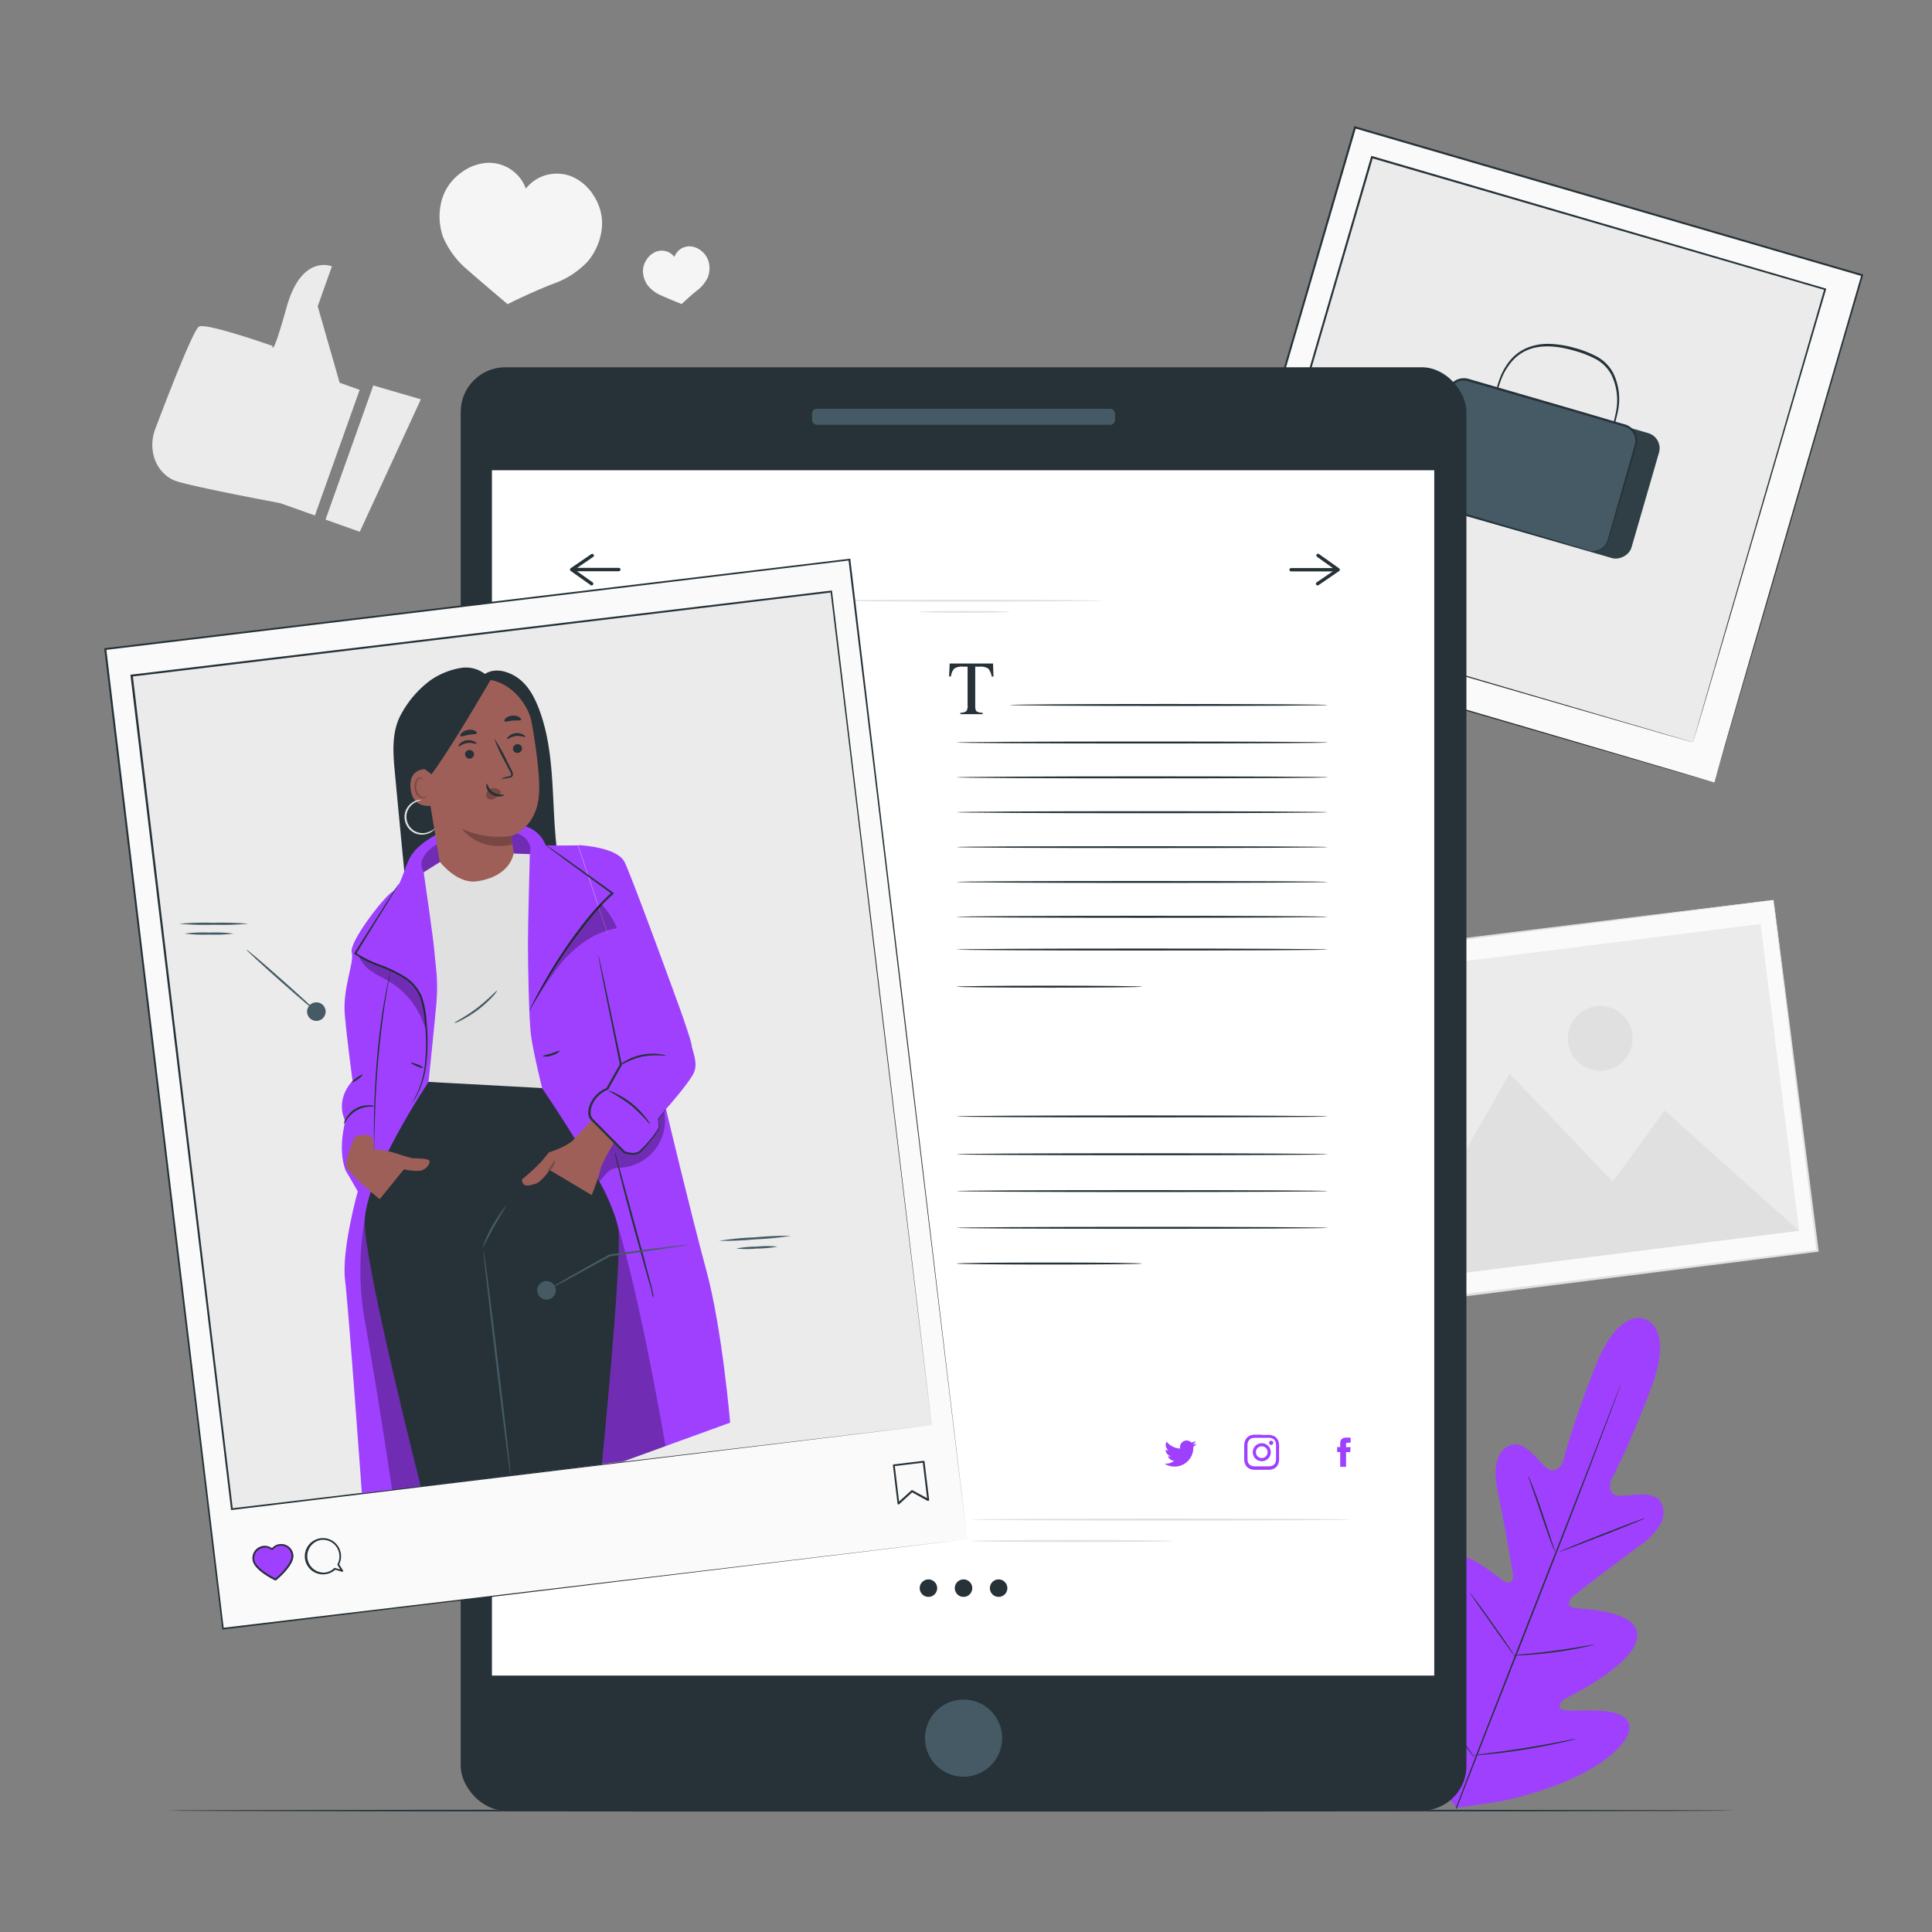 <svg xmlns="http://www.w3.org/2000/svg" viewBox="0 0 500 500"><rect x="0" y="0" width="500" height="500" fill="#808080" stroke="none"/><g id="freepik--background-complete--inject-35"><rect x="350.64" y="239.71" width="114.47" height="91.51" transform="translate(-32.38 53.03) rotate(-7.16)" style="fill:#fafafa"></rect><path d="M459,232.94l-.55.08-1.59.22-6.17.81-23.24,3-82,10.44.26-.33c3.4,27,7.3,58,11.43,90.79h0l-.37-.29,113.58-14.2-.24.3c-3.37-27.35-6.17-50-8.12-65.87-1-7.93-1.72-14.15-2.24-18.41-.25-2.12-.45-3.75-.58-4.86s-.18-1.69-.18-1.69.09.54.23,1.62.36,2.71.64,4.8c.55,4.24,1.35,10.44,2.37,18.33l8.43,66,0,.28-.28,0L356.82,338.33l-.33,0,0-.33h0c-4.1-32.79-8-63.77-11.36-90.8l0-.29.3,0,82.21-10.17,23.2-2.83,6.12-.74,1.56-.17Z" style="fill:#e0e0e0"></path><rect x="354.58" y="245.48" width="106.43" height="79.99" transform="translate(-32.38 53.02) rotate(-7.16)" style="fill:#ebebeb"></rect><polygon points="359.98 331.79 390.67 277.82 417.39 305.82 430.81 287.38 465.58 318.53 359.98 331.79" style="fill:#e0e0e0"></polygon><path d="M422.46,267.7a8.38,8.38,0,1,1-9.36-7.28A8.38,8.38,0,0,1,422.46,267.7Z" style="fill:#e0e0e0"></path><path d="M93.08,100.9,87.9,99.05,82.22,79.27,85.9,68.93s-7.83-3.34-11.71,10.53-3.68,10.06-3.68,10.06-17-6-19-5c-1.41.71-7.9,17.43-11.34,26.52-1.73,4.58-.43,9.87,3.47,12.49a8,8,0,0,0,1.74.9c4.24,1.51,27.12,5.78,27.12,5.78l9,3.19Z" style="fill:#ebebeb"></path><polygon points="108.92 103.34 93.11 137.63 84.24 134.47 96.61 99.76 108.92 103.34" style="fill:#ebebeb"></polygon><path d="M155.81,58.4a13.11,13.11,0,0,0-2.05-7.58A12.48,12.48,0,0,0,148,45.7a10.35,10.35,0,0,0-8.08.12,10.23,10.23,0,0,0-3.83,3,10.15,10.15,0,0,0-2.39-3.75,10.26,10.26,0,0,0-7.53-2.93,12.53,12.53,0,0,0-7.15,2.8,13,13,0,0,0-4.56,6.4,15.91,15.91,0,0,0,.21,10,22.56,22.56,0,0,0,6.35,8.52c4.45,3.9,10.34,8.85,10.34,8.85s6.3-3.16,11.82-5.27a22.53,22.53,0,0,0,8.92-5.77A16,16,0,0,0,155.81,58.4Z" style="fill:#f5f5f5"></path><path d="M183.4,67.75a5.35,5.35,0,0,0-1.75-2.7,5.05,5.05,0,0,0-2.87-1.28,4.13,4.13,0,0,0-4.25,2.72,4.12,4.12,0,0,0-4.7-1.37,5.12,5.12,0,0,0-2.44,2,5.38,5.38,0,0,0-1,3.06A6.49,6.49,0,0,0,167.74,74a9.15,9.15,0,0,0,3.54,2.53c2.22,1,5.14,2.16,5.14,2.16s2.06-2,4-3.53a9.27,9.27,0,0,0,2.76-3.37A6.55,6.55,0,0,0,183.4,67.75Z" style="fill:#f5f5f5"></path></g><g id="freepik--Picture--inject-35"><rect x="328.8" y="49.37" width="136.74" height="136.74" transform="translate(172.94 466.06) rotate(-73.74)" style="fill:#fafafa"></rect><path d="M443.67,202.52s.05-.22.17-.63.29-1,.51-1.81c.46-1.61,1.15-4,2-7.06,1.79-6.17,4.41-15.21,7.73-26.71l27.63-95.12.15.27L350.62,33.21h0l.32-.18L312.61,164.3l-.15-.28,95.06,27.84,26.68,7.84,7,2.09,1.81.54.62.19-.6-.16-1.8-.51-7-2-26.66-7.72-95.27-27.66-.21-.06.06-.22C323.3,126,336.43,81,350.43,32.89l.08-.25.25.07h0L482,71l.21.07-.06.21c-11.53,39.38-21.15,72.21-27.89,95.2-3.37,11.47-6,20.48-7.82,26.63-.91,3.06-1.6,5.41-2.07,7l-.54,1.79Z" style="fill:#263238"></path><rect x="335.53" y="55.32" width="122.16" height="122.16" transform="translate(48.46 -106.39) rotate(16.26)" style="fill:#ebebeb"></rect><path d="M438.14,192.15s.05-.2.15-.56.26-.92.47-1.63l1.81-6.3c1.59-5.52,3.93-13.6,6.9-23.87l24.66-85,.16.28L355,40.92h0l.32-.17L321.08,158l-.15-.27,84.92,24.88,23.83,7,6.29,1.86,1.62.48c.37.11.55.18.55.18l-.53-.14-1.6-.46-6.27-1.8-23.81-6.88L320.8,158.16l-.21-.06.06-.22L354.82,40.59l.08-.25.25.07h0L472.41,74.65l.22.07-.06.21c-10.31,35.19-18.91,64.51-24.93,85.06-3,10.24-5.38,18.29-7,23.78L438.79,190l-.48,1.6C438.2,192,438.14,192.15,438.14,192.15Z" style="fill:#263238"></path><rect x="384.78" y="97.21" width="33.66" height="50.39" rx="4.06" transform="translate(172.24 474.06) rotate(-73.84)" style="fill:#455a64"></rect><g style="opacity:0.3"><rect x="384.78" y="97.21" width="33.66" height="50.39" rx="4.06" transform="translate(172.24 474.06) rotate(-73.84)"></rect></g><path d="M415.6,115.4a3,3,0,0,1,.18-.62c.17-.46.37-1,.62-1.73a40.63,40.63,0,0,0,1.82-6.48A15.19,15.19,0,0,0,417,96.94a10,10,0,0,0-4-4,27.31,27.31,0,0,0-5.86-2.25c-4.13-1.19-8.45-1.55-11.88-.08a11,11,0,0,0-4.15,3.12,15.81,15.81,0,0,0-2.38,3.93,34.28,34.28,0,0,0-1.87,6.46c-.15.73-.27,1.33-.37,1.8a3,3,0,0,1-.16.63,2.39,2.39,0,0,1,0-.64c.05-.42.14-1,.26-1.83a30.29,30.29,0,0,1,1.72-6.58,16.3,16.3,0,0,1,2.38-4.08,11.34,11.34,0,0,1,4.32-3.31A13.94,13.94,0,0,1,401,89a26.17,26.17,0,0,1,6.34,1,27.48,27.48,0,0,1,6,2.32,10.4,10.4,0,0,1,4.2,4.3,15.42,15.42,0,0,1,1.14,10,35.45,35.45,0,0,1-2,6.49c-.3.74-.54,1.31-.72,1.7A2.42,2.42,0,0,1,415.6,115.4Z" style="fill:#263238"></path><rect x="378.72" y="95.26" width="33.66" height="50.39" rx="4.06" transform="translate(169.74 466.84) rotate(-73.84)" style="fill:#455a64"></rect><path d="M411.17,142.51a5.81,5.81,0,0,0,1.61.07,4.24,4.24,0,0,0,1.8-.72,4,4,0,0,0,1.49-2.12c1.13-4,2.74-9.62,4.72-16.61l1.58-5.5c.26-.95.58-1.95.81-2.9a3.78,3.78,0,0,0-.64-2.83,4,4,0,0,0-2.55-1.62l-3.24-.94-6.77-2-30.13-8.7a3.75,3.75,0,0,0-4.61,2.41l-.57,1.94c-.76,2.6-1.5,5.17-2.23,7.69-1.47,5-2.88,9.89-4.23,14.52a5.07,5.07,0,0,0-.31,1.68,4,4,0,0,0,.4,1.59,3.79,3.79,0,0,0,2.44,2l6.38,1.86,11.44,3.36,16.56,4.89,4.5,1.36,1.16.37a2.38,2.38,0,0,1,.39.15,2.18,2.18,0,0,1-.41-.09l-1.18-.31-4.52-1.26-16.61-4.71L377,132.85,370.6,131a4.35,4.35,0,0,1-2.78-2.26,4.25,4.25,0,0,1-.45-1.82,5.6,5.6,0,0,1,.32-1.84c1.34-4.63,2.74-9.49,4.19-14.53.73-2.52,1.47-5.09,2.23-7.69.19-.65.36-1.29.58-2a4.32,4.32,0,0,1,1.18-1.82,4.38,4.38,0,0,1,4.15-1l30.11,8.75,6.76,2,3.24.94a4.61,4.61,0,0,1,2.82,1.83,4.28,4.28,0,0,1,.69,3.19c-.25,1-.56,2-.84,3-.56,1.91-1.09,3.74-1.61,5.49-2.06,7-3.73,12.62-4.9,16.56a4.16,4.16,0,0,1-1.61,2.19,4.21,4.21,0,0,1-1.88.7A3.19,3.19,0,0,1,411.17,142.51Z" style="fill:#263238"></path><path d="M382.7,117.06a2.62,2.62,0,1,1-2.22-3A2.62,2.62,0,0,1,382.7,117.06Z" style="fill:#455a64"></path><rect x="359.52" y="93.53" width="1" height="40.59" transform="translate(196.43 454.13) rotate(-81.87)" style="fill:#455a64"></rect></g><g id="freepik--Plant--inject-35"><path d="M425.85,341.43s-6.71-3.58-13,12.25-8.37,24.81-8.37,24.81-1.74,3.36-4.11,1.49-5.89-7.45-9.49-6-4.59,5.85-3.26,12.06,3.72,19.94,3.93,21.18-.33,3.1-2.14,2.09-12.67-11-17.11-5.59,2.09,22.14,2.77,24,.39,2.68-.47,3.23-4.18-3.16-7.38-5.88-7.39-5.31-9.69-2-1.92,16.31,12.32,36.08l7.19,8.73,11.24-1.69c23.82-5.08,32.82-14.43,33.36-18.45s-4.3-4.92-8.5-5.06-9.15.38-9.41-.6.08-1.81,1.82-2.71,17.8-8.9,18.16-15.9-14.39-6.89-16.42-7.36-1.16-2.22-.19-3,12-9.33,17.14-13,7.48-7.55,5.69-11.14-8.08-1.68-11.09-1.89-2-3.87-2-3.87,4.49-8.06,10.47-24-1.58-17.8-1.58-17.8" style="fill:#9F40FF"></path><path d="M376.72,468c4.44-11.69,10.71-27.79,17.69-45.55s13.3-33.83,17.8-45.49l5.32-13.82c.62-1.62,1.11-2.88,1.45-3.75.17-.42.29-.74.39-1s.14-.32.14-.32,0,.11-.11.34l-.35,1c-.32.89-.78,2.16-1.38,3.79-1.21,3.28-3,8-5.21,13.86-4.44,11.69-10.71,27.78-17.69,45.53s-13.3,33.84-17.8,45.51" style="fill:#263238"></path><path d="M395.52,382a2.83,2.83,0,0,1,.37.74c.21.48.49,1.18.83,2.06.69,1.75,1.57,4.19,2.49,6.91s1.7,5.09,2.32,7l.71,2.1a3.85,3.85,0,0,1,.23.79,4,4,0,0,1-.37-.73c-.21-.48-.49-1.19-.83-2.07-.66-1.76-1.51-4.21-2.43-6.93s-1.73-5.08-2.37-6.94c-.28-.82-.53-1.53-.72-2.1A3.85,3.85,0,0,1,395.52,382Z" style="fill:#263238"></path><path d="M403.52,401.61c0-.1,4.92-2.13,11.07-4.55s11.18-4.29,11.22-4.19-4.92,2.14-11.08,4.55S403.56,401.71,403.52,401.61Z" style="fill:#263238"></path><path d="M391.57,428.4a3.34,3.34,0,0,1,.82-.13l2.27-.21c1.9-.18,4.54-.43,7.43-.82s5.51-.81,7.4-1.14l2.24-.38a3.18,3.18,0,0,1,.83-.1,4.1,4.1,0,0,1-.8.24c-.52.13-1.28.31-2.22.51-1.88.39-4.49.87-7.4,1.25s-5.55.6-7.46.71c-1,.05-1.74.09-2.28.09A4.16,4.16,0,0,1,391.57,428.4Z" style="fill:#263238"></path><path d="M380.42,412.2a3.46,3.46,0,0,1,.5.59c.31.39.74,1,1.26,1.68,1.06,1.42,2.49,3.41,4.05,5.62s3,4.21,3.95,5.68c.5.73.9,1.33,1.17,1.75a3.33,3.33,0,0,1,.38.67,3.21,3.21,0,0,1-.51-.59L390,425.93c-1-1.43-2.48-3.42-4-5.62s-3-4.22-4-5.69l-1.16-1.74A2.73,2.73,0,0,1,380.42,412.2Z" style="fill:#263238"></path><path d="M366.86,434.51a4.44,4.44,0,0,1,.64.75l1.62,2.15c1.36,1.82,3.21,4.35,5.24,7.16s3.85,5.36,5.15,7.23c.61.88,1.12,1.63,1.53,2.21a4.64,4.64,0,0,1,.51.85,6.71,6.71,0,0,1-.64-.76c-.42-.57-1-1.29-1.62-2.14-1.36-1.83-3.21-4.36-5.24-7.17s-3.85-5.36-5.15-7.22l-1.52-2.22A5,5,0,0,1,366.86,434.51Z" style="fill:#263238"></path><path d="M381.34,454.27a5.22,5.22,0,0,1,1-.18l2.86-.37c2.41-.31,5.74-.75,9.4-1.34s7-1.2,9.35-1.66l2.83-.54a6,6,0,0,1,1.05-.16,5.64,5.64,0,0,1-1,.3c-.66.17-1.61.4-2.8.66-2.38.53-5.68,1.19-9.35,1.78s-7,1-9.43,1.23c-1.21.12-2.19.21-2.87.25A5.69,5.69,0,0,1,381.34,454.27Z" style="fill:#263238"></path></g><g id="freepik--Device--inject-35"><rect x="119.23" y="95.05" width="260.28" height="373.52" rx="11.55" style="fill:#263238"></rect><rect x="127.31" y="121.7" width="243.87" height="311.94" style="fill:#fff"></rect><circle cx="249.37" cy="449.8" r="9.99" transform="translate(-244.77 592.4) rotate(-77.09)" style="fill:#455a64"></circle><rect x="210.17" y="105.8" width="78.39" height="4.13" rx="1.22" style="fill:#455a64"></rect><path d="M242.54,411a2.26,2.26,0,1,1-2.26-2.25A2.26,2.26,0,0,1,242.54,411Z" style="fill:#263238"></path><path d="M251.62,411a2.26,2.26,0,1,1-2.25-2.25A2.26,2.26,0,0,1,251.62,411Z" style="fill:#263238"></path><path d="M260.7,411a2.26,2.26,0,1,1-2.25-2.25A2.26,2.26,0,0,1,260.7,411Z" style="fill:#263238"></path><path d="M160.14,147.84H148.65a.44.44,0,0,1,0-.88h11.49a.44.44,0,1,1,0,.88Z" style="fill:#263238"></path><path d="M153.11,151.51a.43.43,0,0,1-.25-.09l-5.16-3.66a.44.44,0,0,1-.18-.36.42.42,0,0,1,.19-.36l5.31-3.63a.45.45,0,0,1,.61.12.43.43,0,0,1-.12.6l-4.79,3.28,4.65,3.3a.44.44,0,0,1,.1.61A.44.44,0,0,1,153.11,151.51Z" style="fill:#263238"></path><path d="M345.63,147.88H334.14a.44.44,0,0,1-.44-.44.44.44,0,0,1,.44-.43h11.49a.43.43,0,0,1,.43.43A.44.44,0,0,1,345.63,147.88Z" style="fill:#263238"></path><path d="M341,151.51a.47.47,0,0,1-.37-.19.45.45,0,0,1,.12-.61l4.79-3.27-4.65-3.31a.44.44,0,1,1,.51-.71l5.16,3.67a.39.39,0,0,1,.18.36.42.42,0,0,1-.19.35l-5.31,3.63A.43.43,0,0,1,341,151.51Z" style="fill:#263238"></path><path d="M285.32,155.45c0,.13-16,.23-35.77.23s-35.77-.1-35.77-.23,16-.23,35.77-.23S285.32,155.32,285.32,155.45Z" style="fill:#e0e0e0"></path><path d="M261.29,158.35c0,.12-5.25.22-11.74.22s-11.75-.1-11.75-.22,5.26-.23,11.75-.23S261.29,158.22,261.29,158.35Z" style="fill:#e0e0e0"></path><path d="M343.67,182.45c0,.14-18.44.26-41.19.26s-41.19-.12-41.19-.26,18.44-.26,41.19-.26S343.67,182.31,343.67,182.45Z" style="fill:#263238"></path><path d="M343.67,192.16c0,.14-21.53.26-48.08.26s-48.09-.12-48.09-.26,21.53-.26,48.09-.26S343.67,192,343.67,192.16Z" style="fill:#263238"></path><path d="M343.67,201.18c0,.14-21.53.26-48.08.26s-48.09-.12-48.09-.26,21.53-.26,48.09-.26S343.67,201,343.67,201.18Z" style="fill:#263238"></path><path d="M343.67,210.2c0,.14-21.53.26-48.08.26s-48.09-.12-48.09-.26,21.53-.26,48.09-.26S343.67,210.06,343.67,210.2Z" style="fill:#263238"></path><path d="M343.67,219.22c0,.15-21.53.26-48.08.26s-48.09-.11-48.09-.26S269,219,295.59,219,343.67,219.08,343.67,219.22Z" style="fill:#263238"></path><path d="M343.67,228.24c0,.15-21.53.26-48.08.26s-48.09-.11-48.09-.26S269,228,295.59,228,343.67,228.1,343.67,228.24Z" style="fill:#263238"></path><path d="M343.67,237.27c0,.14-21.53.26-48.08.26s-48.09-.12-48.09-.26S269,237,295.59,237,343.67,237.12,343.67,237.27Z" style="fill:#263238"></path><path d="M343.67,245.74c0,.14-21.53.26-48.08.26s-48.09-.12-48.09-.26,21.53-.26,48.09-.26S343.67,245.59,343.67,245.74Z" style="fill:#263238"></path><path d="M295.59,255.35c0,.14-10.77.26-24,.26s-24.05-.12-24.05-.26,10.76-.26,24.05-.26S295.59,255.21,295.59,255.35Z" style="fill:#263238"></path><path d="M343.67,288.93c0,.15-21.53.26-48.08.26s-48.09-.11-48.09-.26,21.53-.26,48.09-.26S343.67,288.79,343.67,288.93Z" style="fill:#263238"></path><path d="M343.67,298.72c0,.15-21.53.26-48.08.26s-48.09-.11-48.09-.26,21.53-.26,48.09-.26S343.67,298.58,343.67,298.72Z" style="fill:#263238"></path><path d="M343.67,308.24c0,.14-21.53.26-48.08.26s-48.09-.12-48.09-.26S269,308,295.59,308,343.67,308.1,343.67,308.24Z" style="fill:#263238"></path><path d="M343.67,317.76c0,.14-21.53.26-48.08.26s-48.09-.12-48.09-.26,21.53-.26,48.09-.26S343.67,317.61,343.67,317.76Z" style="fill:#263238"></path><path d="M295.59,327c0,.15-10.77.26-24,.26s-24.05-.11-24.05-.26,10.76-.26,24.05-.26S295.59,326.86,295.59,327Z" style="fill:#263238"></path><path d="M245.78,171.72H257l.11,3.37h-.47a4,4,0,0,0-.89-2.07,3.63,3.63,0,0,0-2.26-.48h-1.1v10.14c0,.77.12,1.24.36,1.42a3.12,3.12,0,0,0,1.56.36v.37h-5.77v-.37a2.68,2.68,0,0,0,1.56-.41,2.55,2.55,0,0,0,.31-1.6v-9.91h-1.11A3.74,3.74,0,0,0,247,173a3.45,3.45,0,0,0-.89,2.07h-.49Z" style="fill:#263238"></path><path d="M301.36,378.78a4.76,4.76,0,0,0,2.61.77,4.83,4.83,0,0,0,4.85-5.08,3.42,3.42,0,0,0,.86-.88,3.65,3.65,0,0,1-1,.27,1.74,1.74,0,0,0,.75-.95,3.43,3.43,0,0,1-1.09.42,1.71,1.71,0,0,0-2.91,1.55,4.82,4.82,0,0,1-3.51-1.78,1.71,1.71,0,0,0,.52,2.28,1.8,1.8,0,0,1-.77-.21,1.7,1.7,0,0,0,1.37,1.69,1.66,1.66,0,0,1-.77,0,1.72,1.72,0,0,0,1.59,1.19A3.4,3.4,0,0,1,301.36,378.78Z" style="fill:#9F40FF"></path><path d="M326.55,372.1c1.21,0,1.35,0,1.83,0a2.61,2.61,0,0,1,.85.16,1.38,1.38,0,0,1,.52.34,1.51,1.51,0,0,1,.34.52,2.61,2.61,0,0,1,.15.84c0,.48,0,.63,0,1.84s0,1.35,0,1.83a2.62,2.62,0,0,1-.15.85,1.51,1.51,0,0,1-.34.52,1.38,1.38,0,0,1-.52.34,2.68,2.68,0,0,1-.85.15c-.48,0-.62,0-1.83,0s-1.36,0-1.84,0a2.61,2.61,0,0,1-.84-.15,1.52,1.52,0,0,1-.86-.86,2.55,2.55,0,0,1-.16-.85c0-.48,0-.62,0-1.83s0-1.36,0-1.84a2.53,2.53,0,0,1,.16-.84,1.52,1.52,0,0,1,.86-.86,2.53,2.53,0,0,1,.84-.16c.48,0,.62,0,1.84,0m0-.81c-1.24,0-1.39,0-1.87,0a3.33,3.33,0,0,0-1.11.22,2.12,2.12,0,0,0-.8.52,2.28,2.28,0,0,0-.53.8A3.64,3.64,0,0,0,322,374c0,.48,0,.63,0,1.87s0,1.39,0,1.87a3.63,3.63,0,0,0,.21,1.1,2.41,2.41,0,0,0,.53.81,2.25,2.25,0,0,0,.8.52,3.36,3.36,0,0,0,1.11.21c.48,0,.63,0,1.87,0s1.39,0,1.87,0a3.35,3.35,0,0,0,1.1-.21,2.26,2.26,0,0,0,1.33-1.33,3.35,3.35,0,0,0,.21-1.1c0-.48,0-.64,0-1.87s0-1.39,0-1.87a3.36,3.36,0,0,0-.21-1.11,2.28,2.28,0,0,0-1.33-1.32,3.32,3.32,0,0,0-1.1-.22c-.48,0-.64,0-1.87,0" style="fill:#9F40FF"></path><path d="M326.55,373.5a2.33,2.33,0,1,0,2.33,2.33,2.33,2.33,0,0,0-2.33-2.33m0,3.84a1.52,1.52,0,1,1,1.51-1.51,1.52,1.52,0,0,1-1.51,1.51" style="fill:#9F40FF"></path><path d="M329.52,373.4a.55.55,0,0,1-.55.55.55.55,0,0,1-.54-.55.54.54,0,0,1,.54-.54.55.55,0,0,1,.55.54" style="fill:#9F40FF"></path><path d="M346.84,379.61h1.52V375.8h1.06l.12-1.28h-1.18v-.73c0-.3.06-.42.35-.42h.83v-1.32h-1.06c-1.13,0-1.64.5-1.64,1.45v1h-.79v1.29h.79Z" style="fill:#9F40FF"></path><path d="M303.54,398.81c0,.14-11.67.26-26.07.26s-26.06-.12-26.06-.26,11.67-.26,26.06-.26S303.54,398.66,303.54,398.81Z" style="fill:#e0e0e0"></path><path d="M349.68,393.26c0,.14-22,.26-49.13.26s-49.14-.12-49.14-.26,22-.26,49.14-.26S349.68,393.12,349.68,393.26Z" style="fill:#e0e0e0"></path></g><g id="freepik--Character--inject-35"><rect x="41.76" y="155.46" width="193.99" height="255.37" transform="translate(-32.81 18.59) rotate(-6.86)" style="fill:#fafafa"></rect><path d="M250.29,398.34c-.24-2-12.51-103.25-30.71-253.52l.26.21L27.27,168.21h0l.23-.29C38.79,262.24,49.3,349.71,57.91,421.47l-.24-.19,192.62-22.94L57.72,421.71l-.21,0,0-.21C48.84,349.77,38.31,262.3,27,168l0-.26.26,0h0l192.58-23.13.24,0,0,.24C238,295.07,250.05,396.29,250.29,398.34Z" style="fill:#263238"></path><rect x="46.39" y="163.18" width="182.46" height="217.28" transform="translate(-31.46 18.37) rotate(-6.86)" style="fill:#ebebeb"></rect><path d="M241.11,368.8c-.25-2-10.59-87.27-26.17-215.7l.26.21L34.13,175.1h0l.23-.29c9.56,79.69,18.47,153.9,25.89,215.73l-.24-.19L241.11,368.8,60,390.79l-.22,0,0-.22c-7.45-61.83-16.38-136-26-215.72l0-.26.26,0h0l181.07-21.74.23,0,0,.23C230.71,281.51,240.87,366.8,241.11,368.8Z" style="fill:#263238"></path><path d="M84.14,407.41a4.69,4.69,0,1,1,4.09-5.21,4.63,4.63,0,0,1-.45,2.64l1,1.61a.22.22,0,0,1-.25.32l-1.76-.54A4.65,4.65,0,0,1,84.14,407.41Zm-1.07-8.88a4.26,4.26,0,0,0,1,8.45,4.21,4.21,0,0,0,2.42-1.14.21.21,0,0,1,.21-.06l1.35.41L87.35,405a.22.22,0,0,1,0-.21,4.15,4.15,0,0,0,.46-2.49A4.26,4.26,0,0,0,83.07,398.53Z" style="fill:#263238"></path><path d="M71.34,409l-.12,0c-.23-.11-5.52-2.62-5.84-5.31a3.16,3.16,0,0,1,5-3,3.16,3.16,0,0,1,5.52,1.7c.32,2.69-4.22,6.38-4.41,6.54A.27.27,0,0,1,71.34,409Z" style="fill:#9F40FF"></path><path d="M71.34,409l-.12,0c-.23-.11-5.52-2.62-5.84-5.31a3.16,3.16,0,0,1,5-3,3.16,3.16,0,0,1,5.52,1.7c.32,2.69-4.22,6.38-4.41,6.54A.27.27,0,0,1,71.34,409Zm-3.15-8.42a2.73,2.73,0,0,0-2.38,3c.27,2.24,4.67,4.51,5.47,4.91.68-.57,4.42-3.83,4.15-6.07a2.73,2.73,0,0,0-3-2.38,2.66,2.66,0,0,0-1.85,1.06.22.22,0,0,1-.31,0A2.68,2.68,0,0,0,68.19,400.53Z" style="fill:#263238"></path><path d="M240.21,388.43l-.14,0-4-2.21-3.4,3.1a.23.23,0,0,1-.24,0,.24.24,0,0,1-.15-.19l-1.19-9.88a.24.24,0,0,1,.21-.26l7.71-.93a.24.24,0,0,1,.26.21l1.19,9.87a.25.25,0,0,1-.1.23ZM236,385.67a.22.22,0,0,1,.14,0l3.79,2.06-1.11-9.18-7.24.87,1.1,9.18,3.19-2.9A.31.31,0,0,1,236,385.67Z" style="fill:#263238"></path><path d="M139.38,183.2c-1.15-2.95-2.74-5.87-5.31-7.71s-6-2.73-8.57-1.07a8.13,8.13,0,0,0-5.86-1.61,19.2,19.2,0,0,0-8.34,3.32,26.73,26.73,0,0,0-7.52,8.77c-2.49,4.51-2.07,10-1.58,15.14q1.47,15.65,3,31.29a2,2,0,0,0,2.67,2.29,340.4,340.4,0,0,0,37.53-6.53C141.91,212.68,144.74,197,139.38,183.2Z" style="fill:#263238"></path><path d="M182.79,328.74c-4.11-15.13-10.42-41.66-10.42-41.66l-22.8-68.3c-4.15.08-8.34,0-8.34,0s-2.09-7-11.65-5.06l-16,1.93s-5.92,2.79-7.73,6.76-2.09,6.92-4.4,8.44-11.15,13-10.42,15.63-2.43,9.25-1.79,16.26,2,17,2,17-4.67,4.52-1.87,10.44c0,0-2.06,7.12.06,12.7l3.16,5.45s-4.23,15.09-3.29,22.9,4.35,55.23,4.35,55.23l67.71-8.27,27.6-10S186.91,343.87,182.79,328.74Z" style="fill:#9F40FF"></path><g style="opacity:0.3"><path d="M137.09,221.05c.61-2-.31-3.7-2.06-4.84a9.46,9.46,0,0,0-5.05-1.05c-5.94-.07-12.18.38-17.2,3.54a8.67,8.67,0,0,0-3.42,3.53c-.69,1.5-.12,2.69.67,4.43l6.48-6.07Z"></path></g><path d="M110.21,182.62l10.71-6.49L124,176c6.74-1.11,12.64,5.55,13.6,11,1.07,6.06,2.13,13.5,1.92,18.14-.43,9.31-7.32,11.26-7.32,11.26s.49,2.45,1,5.46a9.67,9.67,0,0,1-8.14,11.35h0a9.66,9.66,0,0,1-10.89-8l-6.5-39A3.24,3.24,0,0,1,110.21,182.62Z" style="fill:#9e5f58"></path><path d="M135.1,193.53a1.18,1.18,0,0,1-1,1.31,1.13,1.13,0,0,1-1.33-.92,1.18,1.18,0,0,1,1-1.31A1.13,1.13,0,0,1,135.1,193.53Z" style="fill:#263238"></path><path d="M135.91,190.72c-.12.17-1.09-.39-2.35-.24s-2.12.88-2.27.74,0-.35.41-.69a3.24,3.24,0,0,1,1.8-.79,3.14,3.14,0,0,1,1.89.39C135.82,190.39,136,190.65,135.91,190.72Z" style="fill:#263238"></path><path d="M129.64,201.53a8.5,8.5,0,0,1,2-.6c.32-.07.62-.17.65-.39a1.66,1.66,0,0,0-.33-.94l-1.23-2.35a44.54,44.54,0,0,1-2.86-6.18,41.82,41.82,0,0,1,3.36,5.94c.41.83.81,1.61,1.19,2.37a1.89,1.89,0,0,1,.31,1.25.82.82,0,0,1-.48.53,2.1,2.1,0,0,1-.54.13A8.06,8.06,0,0,1,129.64,201.53Z" style="fill:#263238"></path><path d="M132.18,216.38a23.41,23.41,0,0,1-12.62-1.89s4,6,13,4.09Z" style="fill:#794742"></path><path d="M129.44,204.63a2.26,2.26,0,0,0-2.13-.61A2.07,2.07,0,0,0,126,205a1.34,1.34,0,0,0,.07,1.52,1.53,1.53,0,0,0,1.7.23,4.67,4.67,0,0,0,1.51-1.15,1.42,1.42,0,0,0,.32-.41.42.42,0,0,0-.06-.47" style="fill:#794742"></path><path d="M126,202.82c.2,0,.36,1.34,1.64,2.18s2.73.53,2.76.72-.3.3-.91.39a3.49,3.49,0,0,1-2.3-.53,3,3,0,0,1-1.29-1.83C125.81,203.18,125.92,202.82,126,202.82Z" style="fill:#263238"></path><path d="M134.86,186.27c-.19.32-1.1.12-2.15.22s-1.91.41-2.15.13c-.1-.13,0-.44.36-.75a3,3,0,0,1,1.69-.67,2.92,2.92,0,0,1,1.77.39C134.78,185.84,134.94,186.12,134.86,186.27Z" style="fill:#263238"></path><path d="M120.37,195.33a1.18,1.18,0,0,0,1.3,1,1.14,1.14,0,0,0,1-1.24,1.18,1.18,0,0,0-1.3-1A1.14,1.14,0,0,0,120.37,195.33Z" style="fill:#263238"></path><path d="M118.68,193.15c.17.14,1-.65,2.21-.84s2.28.31,2.39.13-.13-.33-.58-.56a3.26,3.26,0,0,0-1.94-.29,3.13,3.13,0,0,0-1.73.86C118.69,192.8,118.6,193.1,118.68,193.15Z" style="fill:#263238"></path><path d="M119.16,190.51c.27.26,1.09-.17,2.13-.34s1.95-.1,2.11-.43c.07-.15-.12-.42-.54-.63a3.13,3.13,0,0,0-3.42.62C119.12,190.08,119,190.39,119.16,190.51Z" style="fill:#263238"></path><path d="M112.55,201.26c-.08-.68-1-2.2-1.73-2.23-1.83-.08-5,.42-4.57,5,.65,6.25,6.79,4.3,6.78,4.12S112.82,203.61,112.55,201.26Z" style="fill:#9e5f58"></path><path d="M110.33,206s-.1.08-.27.19a1.11,1.11,0,0,1-.82.1,2.71,2.71,0,0,1-1.5-2.28,3.65,3.65,0,0,1,.15-1.6,1.27,1.27,0,0,1,.73-.92.57.57,0,0,1,.67.23c.1.17.08.3.11.31s.12-.12,0-.37a.61.61,0,0,0-.28-.37.81.81,0,0,0-.62-.1,1.57,1.57,0,0,0-1,1.09,3.86,3.86,0,0,0-.19,1.78,2.82,2.82,0,0,0,1.87,2.53,1.16,1.16,0,0,0,1-.27C110.34,206.13,110.36,206,110.33,206Z" style="fill:#794742"></path><path d="M109.83,199l1.85,1.37c5.69-7.64,16.22-26.12,15.65-25a20,20,0,0,0-9.87.58c-4.9,1.7-14,5.83-12.9,11.76S109.83,199,109.83,199Z" style="fill:#263238"></path><g style="opacity:0.3"><path d="M154.07,306.41c1.78-.71,2.51-3,4.26-3.79a8.16,8.16,0,0,1,2.61-.43,12.26,12.26,0,0,0,10.91-14.72c-4.38,1.68-8.84,3.4-12.48,6.37S153,301.27,153.32,306"></path></g><path d="M152.61,289l5-7.85.51-15.26,0-16.76L157,240.86l-7.38-22.14s10,.37,12,4.36S176,261.16,176,261.16s2.79,7.79,3,9.38,1.71,4.53.57,7.08-7.2,9.4-7.2,9.4l-2,2.65a5.8,5.8,0,0,1,.17,2.29c-.17.34-2.36,4.38-5,6.13-1.35.9-3.92.24-4,.13Z" style="fill:#9F40FF"></path><path d="M101,251.27a1.52,1.52,0,0,1,0,.47c-.07.37-.15.81-.24,1.34-.22,1.15-.53,2.83-.87,4.91-.68,4.15-1.42,9.92-2,16.32s-.78,12.22-.9,16.43c-.06,2-.1,3.73-.14,5,0,.54,0,1,0,1.36a1.47,1.47,0,0,1-.06.47,2.48,2.48,0,0,1,0-.47c0-.37,0-.82,0-1.36,0-1.18-.05-2.89,0-5,0-4.22.22-10.05.75-16.47s1.33-12.2,2.11-16.34c.38-2.08.75-3.75,1-4.9l.34-1.31C100.9,251.42,101,251.26,101,251.27Z" style="fill:#263238"></path><path d="M103.17,228.81a1.55,1.55,0,0,1-.18.36l-.58,1-2.25,3.72c-2,3.22-4.77,7.71-8,13l-.07-.32a28.34,28.34,0,0,0,6,3,34.34,34.34,0,0,1,6.67,3.18,11.12,11.12,0,0,1,4.55,5.52,25.36,25.36,0,0,1,1.12,6.59,48.59,48.59,0,0,1-.19,11.25,22.78,22.78,0,0,1-2.27,7.24,15.7,15.7,0,0,1-1.08,1.75,5,5,0,0,1-.44.58s.55-.83,1.34-2.43A23.9,23.9,0,0,0,109.9,276a50.14,50.14,0,0,0,.07-11.16,25.33,25.33,0,0,0-1.12-6.45,10.6,10.6,0,0,0-4.35-5.27A34.05,34.05,0,0,0,97.92,250a28.74,28.74,0,0,1-6.12-3.08l-.19-.14.12-.18,8.18-12.88c1-1.53,1.79-2.76,2.37-3.65l.65-1A1.54,1.54,0,0,1,103.17,228.81Z" style="fill:#263238"></path><path d="M110.9,280s1.41-13.44,2-19.9-.14-9.56-.41-13.22-2.84-21.14-2.84-21.14l4.23-2.65s4.39,5.71,9.46,5c8.86-1.23,9.57-7.19,9.57-7.19l4.21.15s-.5,18.53-.49,23.08c0,6,.26,19.43.77,23.67s3.27,15.34,3.27,15.34Z" style="fill:#e0e0e0"></path><g style="opacity:0.3"><path d="M96,308.43a75.93,75.93,0,0,0-1.53,33.67c3.35,18.81,7,43.42,7,43.42L161,378.36c6-2.2,11.23-4.09,11.23-4.09s-10.67-63.27-17.66-68.8C144.25,297.29,96,308.43,96,308.43Z"></path></g><path d="M110.9,280S94.3,304.8,94.38,316.42s14.51,68.21,14.51,68.21L155.75,379s5.05-50.67,4.34-60.24-19.83-37.17-19.83-37.17Z" style="fill:#263238"></path><path d="M135.08,305.22a50.73,50.73,0,0,0,5.12-4.7c1.16-1.46,1.91-2.31,1.91-2.31s4.76-1.43,6.51-3.44,4.62-4.92,4.62-4.92l5.65,5.91s-3.26,5.28-3.52,7a49.29,49.29,0,0,1-2.25,6.53l-10.84-6.48s-2.3,3.23-3.78,3.58C137.29,306.7,135.17,307.58,135.08,305.22Z" style="fill:#9e5f58"></path><path d="M91.89,294.18s-2.61,5.64-2.29,7.53,8.66,8.63,8.66,8.63l6.27-7.71s3.48.74,4.77.2,2-1.7,1.85-2.36-3.18-.68-4.35-.73-7.86-2.83-10.08-2.18c0,0,.29-3.5-1.3-3.81A7.84,7.84,0,0,0,91.89,294.18Z" style="fill:#9e5f58"></path><path d="M143.56,300.39c.13,0,0,.86-.58,1.72s-1.23,1.34-1.32,1.23.38-.72.89-1.51S143.42,300.34,143.56,300.39Z" style="fill:#794742"></path><path d="M141.23,218.68a1.62,1.62,0,0,1,.36.21l1,.66,3.64,2.54L158.66,231l.25.17-.23.22a58.82,58.82,0,0,0-5.58,5.82,132.43,132.43,0,0,0-11.83,17c-1.36,2.28-2.42,4.16-3.15,5.46-.34.6-.61,1.1-.83,1.49a3.64,3.64,0,0,1-.32.51,2.34,2.34,0,0,1,.22-.56c.17-.36.42-.87.76-1.54.67-1.33,1.68-3.23,3-5.55a119.93,119.93,0,0,1,11.74-17.2,57.58,57.58,0,0,1,5.65-5.86v.39l-12.33-9-3.56-2.65-.93-.73C141.32,218.79,141.22,218.7,141.23,218.68Z" style="fill:#263238"></path><path d="M168.56,334.15s.08.12.18.37l.18.46.12.3.06.15s.06.08,0,0,0,0-.09,0,0,.07,0,.06h0v0c-.25-1-.67-2.4-1.17-4.15-1-3.51-2.38-8.36-3.85-13.73s-2.76-10.25-3.62-13.8c-.43-1.77-.76-3.21-1-4.21a8,8,0,0,1-.25-1.57,11.92,11.92,0,0,1,.45,1.52l1.13,4.17c1,3.61,2.3,8.43,3.76,13.75s2.79,10.24,3.7,13.77c.46,1.77.83,3.2,1,4.22v.11s0,0,0,.07-.1,0-.1,0-.06-.09-.09-.13l-.06-.17-.1-.31c0-.17-.09-.33-.13-.48A1.53,1.53,0,0,1,168.56,334.15Z" style="fill:#263238"></path><path d="M109.51,276.34c-.05.13-.81,0-1.69-.41s-1.55-.75-1.5-.88.81.05,1.69.4S109.57,276.2,109.51,276.34Z" style="fill:#263238"></path><path d="M144.94,271.88a3.76,3.76,0,0,1-2.11,1.26,3.69,3.69,0,0,1-2.45.17,14.51,14.51,0,0,1,2.3-.66A13,13,0,0,1,144.94,271.88Z" style="fill:#263238"></path><path d="M112.56,214.4s-.1.23-.43.54a4.18,4.18,0,0,1-1.68.89,4.65,4.65,0,0,1-2.82-.09,4.66,4.66,0,0,1-2.69-5.85,4.68,4.68,0,0,1,1.77-2.21,4.33,4.33,0,0,1,1.77-.68c.45-.06.7,0,.7,0a6.48,6.48,0,0,0-2.25,1,4.52,4.52,0,0,0-1.54,2.07,4.23,4.23,0,0,0,.19,3.09,4.18,4.18,0,0,0,2.22,2.15,4.51,4.51,0,0,0,2.56.19A6.38,6.38,0,0,0,112.56,214.4Z" style="fill:#e0e0e0"></path><g style="opacity:0.3"><path d="M137.34,261s5.36-9.11,8.94-12.95,8.19-7,13.38-7.81a19.34,19.34,0,0,0-4.16-6.38S142.24,249.47,137.34,261Z"></path></g><path d="M172.36,287a3.76,3.76,0,0,1-.46.72l-1.44,2,0-.09c.05.38.11.79.17,1.23,0,.22.06.44.09.68a1.43,1.43,0,0,1-.21.76,19.14,19.14,0,0,1-1.92,2.74,33,33,0,0,1-2.65,3,2.87,2.87,0,0,1-2.12.82,6.93,6.93,0,0,1-2.35-.41l0,0,0,0L153.06,290h0a2.67,2.67,0,0,1-.82-2,5.8,5.8,0,0,1,.43-2.14,7.82,7.82,0,0,1,2.74-3.43,8,8,0,0,1,1.63-.86l-.14.11,3.54-6.28,0,.18-4.1-20.33-1.15-5.95c-.12-.66-.21-1.19-.28-1.59a2.38,2.38,0,0,1-.07-.56,3.56,3.56,0,0,1,.15.54c.1.4.22.93.37,1.58.32,1.44.76,3.44,1.3,5.92,1.07,5.1,2.56,12.17,4.27,20.28l0,.1,0,.08c-1.12,2-2.31,4.12-3.53,6.29l0,.07-.09,0a8.14,8.14,0,0,0-1.51.81,7.29,7.29,0,0,0-2.56,3.19,5.33,5.33,0,0,0-.39,1.94,2.14,2.14,0,0,0,.63,1.65h0l8.31,8.4-.08-.05c1.4.48,3.09.7,4-.29a32.65,32.65,0,0,0,2.65-2.88,19.66,19.66,0,0,0,1.94-2.66,1.13,1.13,0,0,0,.2-.62l-.08-.67c0-.43-.08-.83-.12-1.21v-.05l0,0,1.51-1.94A5.86,5.86,0,0,1,172.36,287Z" style="fill:#263238"></path><path d="M168.33,291.13a46.54,46.54,0,0,0-5-5.05,49.22,49.22,0,0,0-6-3.83,6.65,6.65,0,0,1,2,.71,21.72,21.72,0,0,1,4.32,2.71,21.43,21.43,0,0,1,3.54,3.66A6.34,6.34,0,0,1,168.33,291.13Z" style="fill:#263238"></path><path d="M172.53,273.28a22.58,22.58,0,0,0-6.43.18,22.54,22.54,0,0,0-5.93,2.47,5,5,0,0,1,1.49-1.23A13.5,13.5,0,0,1,166,273a13.3,13.3,0,0,1,4.67-.18A5,5,0,0,1,172.53,273.28Z" style="fill:#263238"></path><g style="opacity:0.3"><path d="M108.91,257.85c-1.34-3-4-5-6.92-6.37s-5.95-2.28-9-4.06l0,.27a8.37,8.37,0,0,0,3.33,3.79c1.42,1,3,1.66,4.45,2.55a21.29,21.29,0,0,1,9.32,12.25A18.41,18.41,0,0,0,108.91,257.85Z"></path></g><path d="M132.18,382.11c-.14,0-1.83-13.08-3.78-29.25s-3.4-29.29-3.26-29.31,1.84,13.08,3.78,29.25S132.32,382.09,132.18,382.11Z" style="fill:#455a64"></path><path d="M131,312c.13.08-1.42,2.44-3.12,5.47s-2.94,5.56-3.07,5.5A35.85,35.85,0,0,1,131,312Z" style="fill:#455a64"></path><path d="M128.67,256.35a6.75,6.75,0,0,1-1.26,1.64,28.3,28.3,0,0,1-7.94,6,6.62,6.62,0,0,1-1.92.77c-.07-.14,2.78-1.5,5.84-3.84S128.55,256.24,128.67,256.35Z" style="fill:#455a64"></path><path d="M96.94,286.31a9.86,9.86,0,0,1-1.45.08,7.75,7.75,0,0,0-3.22,1,7.66,7.66,0,0,0-2.46,2.3c-.5.72-.71,1.24-.79,1.21a2.66,2.66,0,0,1,.47-1.4A6.86,6.86,0,0,1,92,286.93a6.79,6.79,0,0,1,3.47-.9A2.74,2.74,0,0,1,96.94,286.31Z" style="fill:#263238"></path><path d="M93.82,278.14c.09.12-.45.65-1.2,1.19s-1.43.88-1.51.77.45-.65,1.2-1.19S93.74,278,93.82,278.14Z" style="fill:#263238"></path><path d="M84.27,261.67a2.4,2.4,0,1,1-2.54-2.26A2.39,2.39,0,0,1,84.27,261.67Z" style="fill:#455a64"></path><path d="M143.83,333.79a2.4,2.4,0,1,1-2.54-2.25A2.4,2.4,0,0,1,143.83,333.79Z" style="fill:#455a64"></path><path d="M63.76,245.74c.09-.11,4.23,3.4,9.23,7.84s9,8.12,8.89,8.23-4.23-3.4-9.24-7.84S63.66,245.84,63.76,245.74Z" style="fill:#455a64"></path><path d="M178.16,322.1a8.47,8.47,0,0,1-1.51.31l-4.16.65c-3.51.52-8.37,1.21-13.74,1.94l-.92.12.09,0c-4.56,2.53-8.66,4.77-11.64,6.36l-3.52,1.86a8.54,8.54,0,0,1-1.32.62,8,8,0,0,1,1.22-.79l3.45-2c2.93-1.68,7-4,11.56-6.5l0,0h0l.92-.13c5.37-.73,10.24-1.36,13.76-1.79l4.18-.48A10.3,10.3,0,0,1,178.16,322.1Z" style="fill:#455a64"></path><path d="M64.25,239.07a75.36,75.36,0,0,1-8.94.26,75.26,75.26,0,0,1-8.93-.26,77.9,77.9,0,0,1,8.93-.26A78,78,0,0,1,64.25,239.07Z" style="fill:#455a64"></path><path d="M60.45,241.61a39.3,39.3,0,0,1-6.33.26,39.38,39.38,0,0,1-6.34-.26,38,38,0,0,1,6.34-.26A38,38,0,0,1,60.45,241.61Z" style="fill:#455a64"></path><path d="M204.74,319.83a82.65,82.65,0,0,1-9.32.91,86.25,86.25,0,0,1-9.35.38,81.4,81.4,0,0,1,9.32-.9A84.9,84.9,0,0,1,204.74,319.83Z" style="fill:#455a64"></path><path d="M201.23,322.61a27.24,27.24,0,0,1-5.33.51,27.42,27.42,0,0,1-5.36,0,27.92,27.92,0,0,1,5.34-.5A27.82,27.82,0,0,1,201.23,322.61Z" style="fill:#455a64"></path></g><g id="freepik--Floor--inject-35"><path d="M448.82,468.57c0,.15-90.81.26-202.81.26s-202.83-.11-202.83-.26,90.79-.26,202.83-.26S448.82,468.43,448.82,468.57Z" style="fill:#263238"></path></g></svg>
